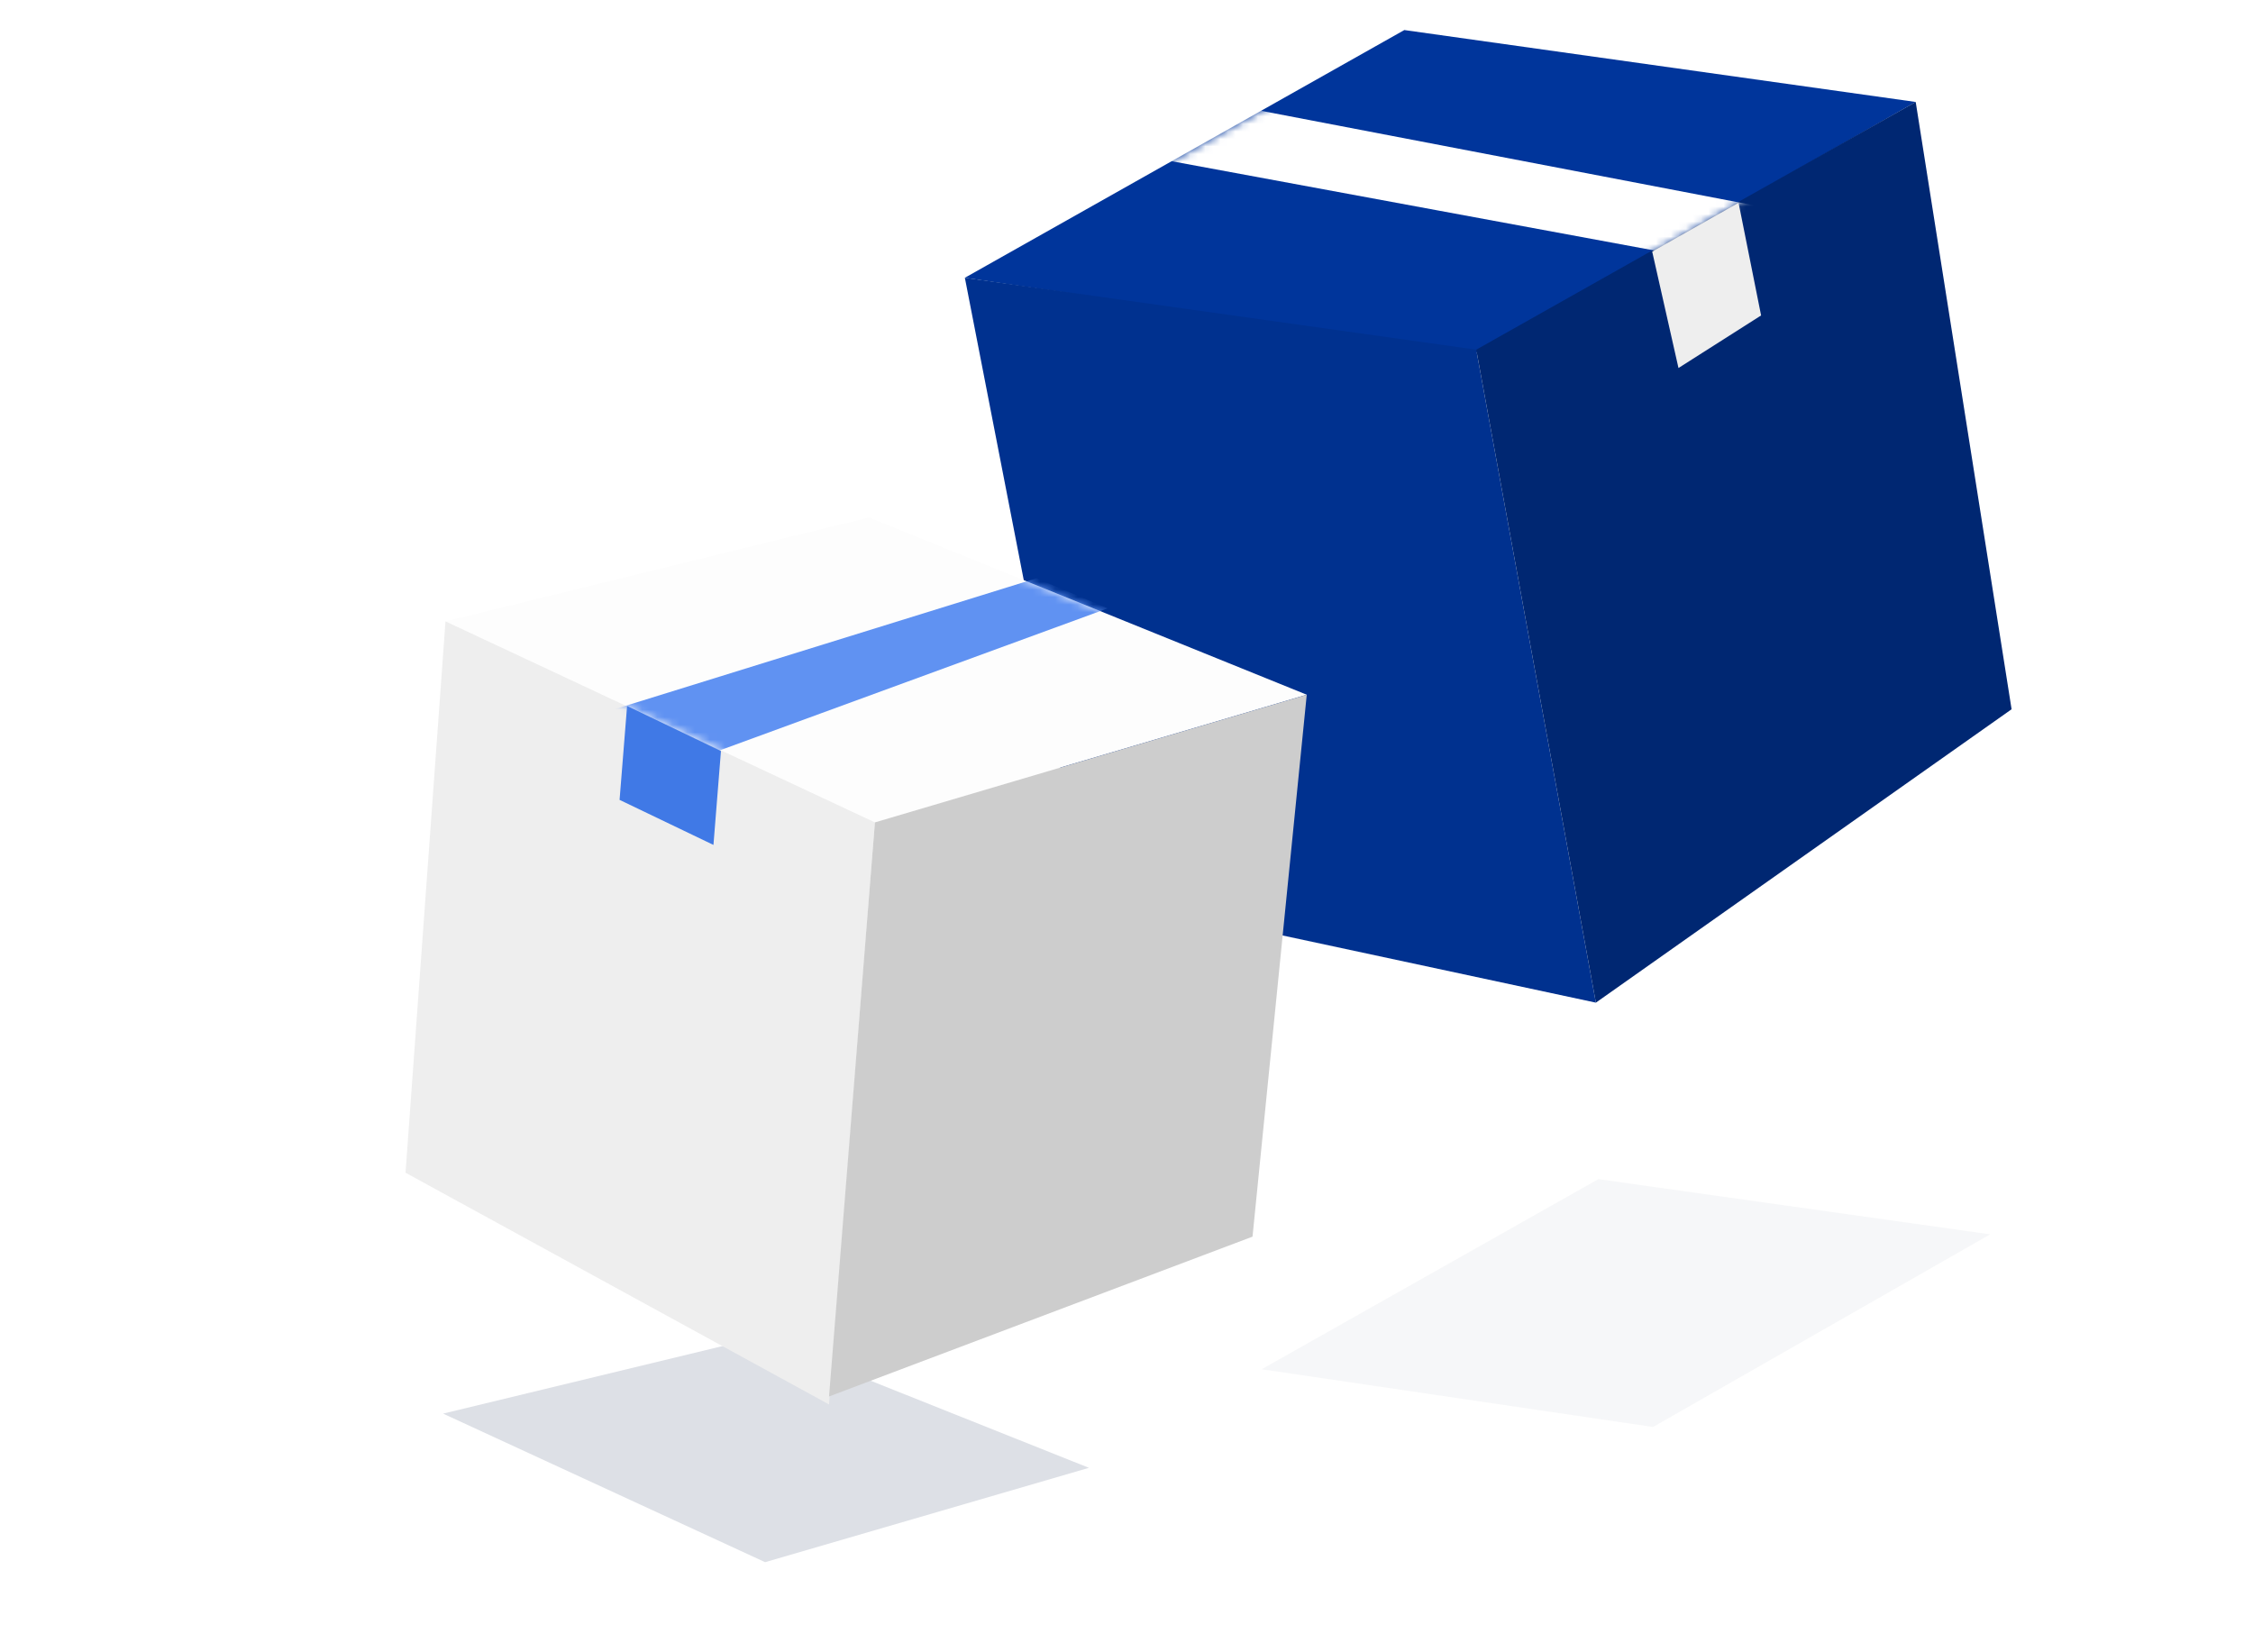 <svg width="300" height="220" viewBox="0 0 300 220" fill="none" xmlns="http://www.w3.org/2000/svg"><mask id="a" style="mask-type:alpha" maskUnits="userSpaceOnUse" x="0" y="0" width="300" height="220"><rect width="300" height="220" rx="2" fill="#F6F7FB"/></mask><g mask="url(#a)"><path d="M101.287 178L59 188.22 101.88 208 145 195.438 101.287 178z" fill="#DDE0E6" filter="url(#b)"/><path d="M212.832 157L168 182.312 220.115 190 265 164.349 212.832 157z" fill="#DDE0E6" opacity=".5" filter="url(#c)"/><path d="M186.994 4l-58.517 32.983L196.5 47l58.587-33.424L186.994 4z" fill="#00359B"/><path d="M196.57 46.558l-68.093-9.576 15.959 81.925L212.5 133.5l-15.93-86.942z" fill="#00318F"/><path d="M212.5 133.5l-15.93-86.941 58.518-32.983 12.767 80.86L212.5 133.5z" fill="#002772"/><mask id="d" style="mask-type:alpha" maskUnits="userSpaceOnUse" x="128" y="4" width="128" height="43"><path d="M186.994 4l-58.517 32.983L196.5 47l58.587-33.424L186.994 4z" fill="#00359B"/></mask><g mask="url(#d)"><path d="M226.5 34.5l-73-13.5 10.5-7 73 14-10.5 6.5z" fill="#fff"/></g><path d="M223.5 49L220 33.5l11.5-6.5 3 15-11 7z" fill="#EEE"/><path d="M115.71 68.9L59.32 82.732l57.181 26.768 57.5-17-58.291-23.6z" fill="#FDFDFD"/><path d="M116.5 109.5L59.32 82.732 54 156.145 110.39 187l6.11-77.5z" fill="#EEE"/><path d="M110.391 185.937l6.11-76.437 57.5-17-7.221 72.157-56.389 21.28z" fill="#CDCDCD"/><mask id="e" style="mask-type:alpha" maskUnits="userSpaceOnUse" x="59" y="68" width="115" height="42"><path d="M115.71 68.9L59.32 82.732l57.181 26.768 57.5-17-58.291-23.6z" fill="#FDFDFD"/></mask><g mask="url(#e)"><path d="M138 77L80 95l11.5 6.5 56-20.5-9.5-4z" fill="#6092F2"/></g><path d="M82.5 106.5l1-12.5 12.5 6-1 12.5-12.5-6z" fill="#4079E6"/></g><defs><filter id="b" x="41" y="160" width="122" height="66" filterUnits="userSpaceOnUse" color-interpolation-filters="sRGB"><feFlood flood-opacity="0" result="BackgroundImageFix"/><feBlend in="SourceGraphic" in2="BackgroundImageFix" result="shape"/><feGaussianBlur stdDeviation="9" result="effect1_foregroundBlur_612_33273"/></filter><filter id="c" x="150" y="139" width="133" height="69" filterUnits="userSpaceOnUse" color-interpolation-filters="sRGB"><feFlood flood-opacity="0" result="BackgroundImageFix"/><feBlend in="SourceGraphic" in2="BackgroundImageFix" result="shape"/><feGaussianBlur stdDeviation="9" result="effect1_foregroundBlur_612_33273"/></filter></defs></svg>